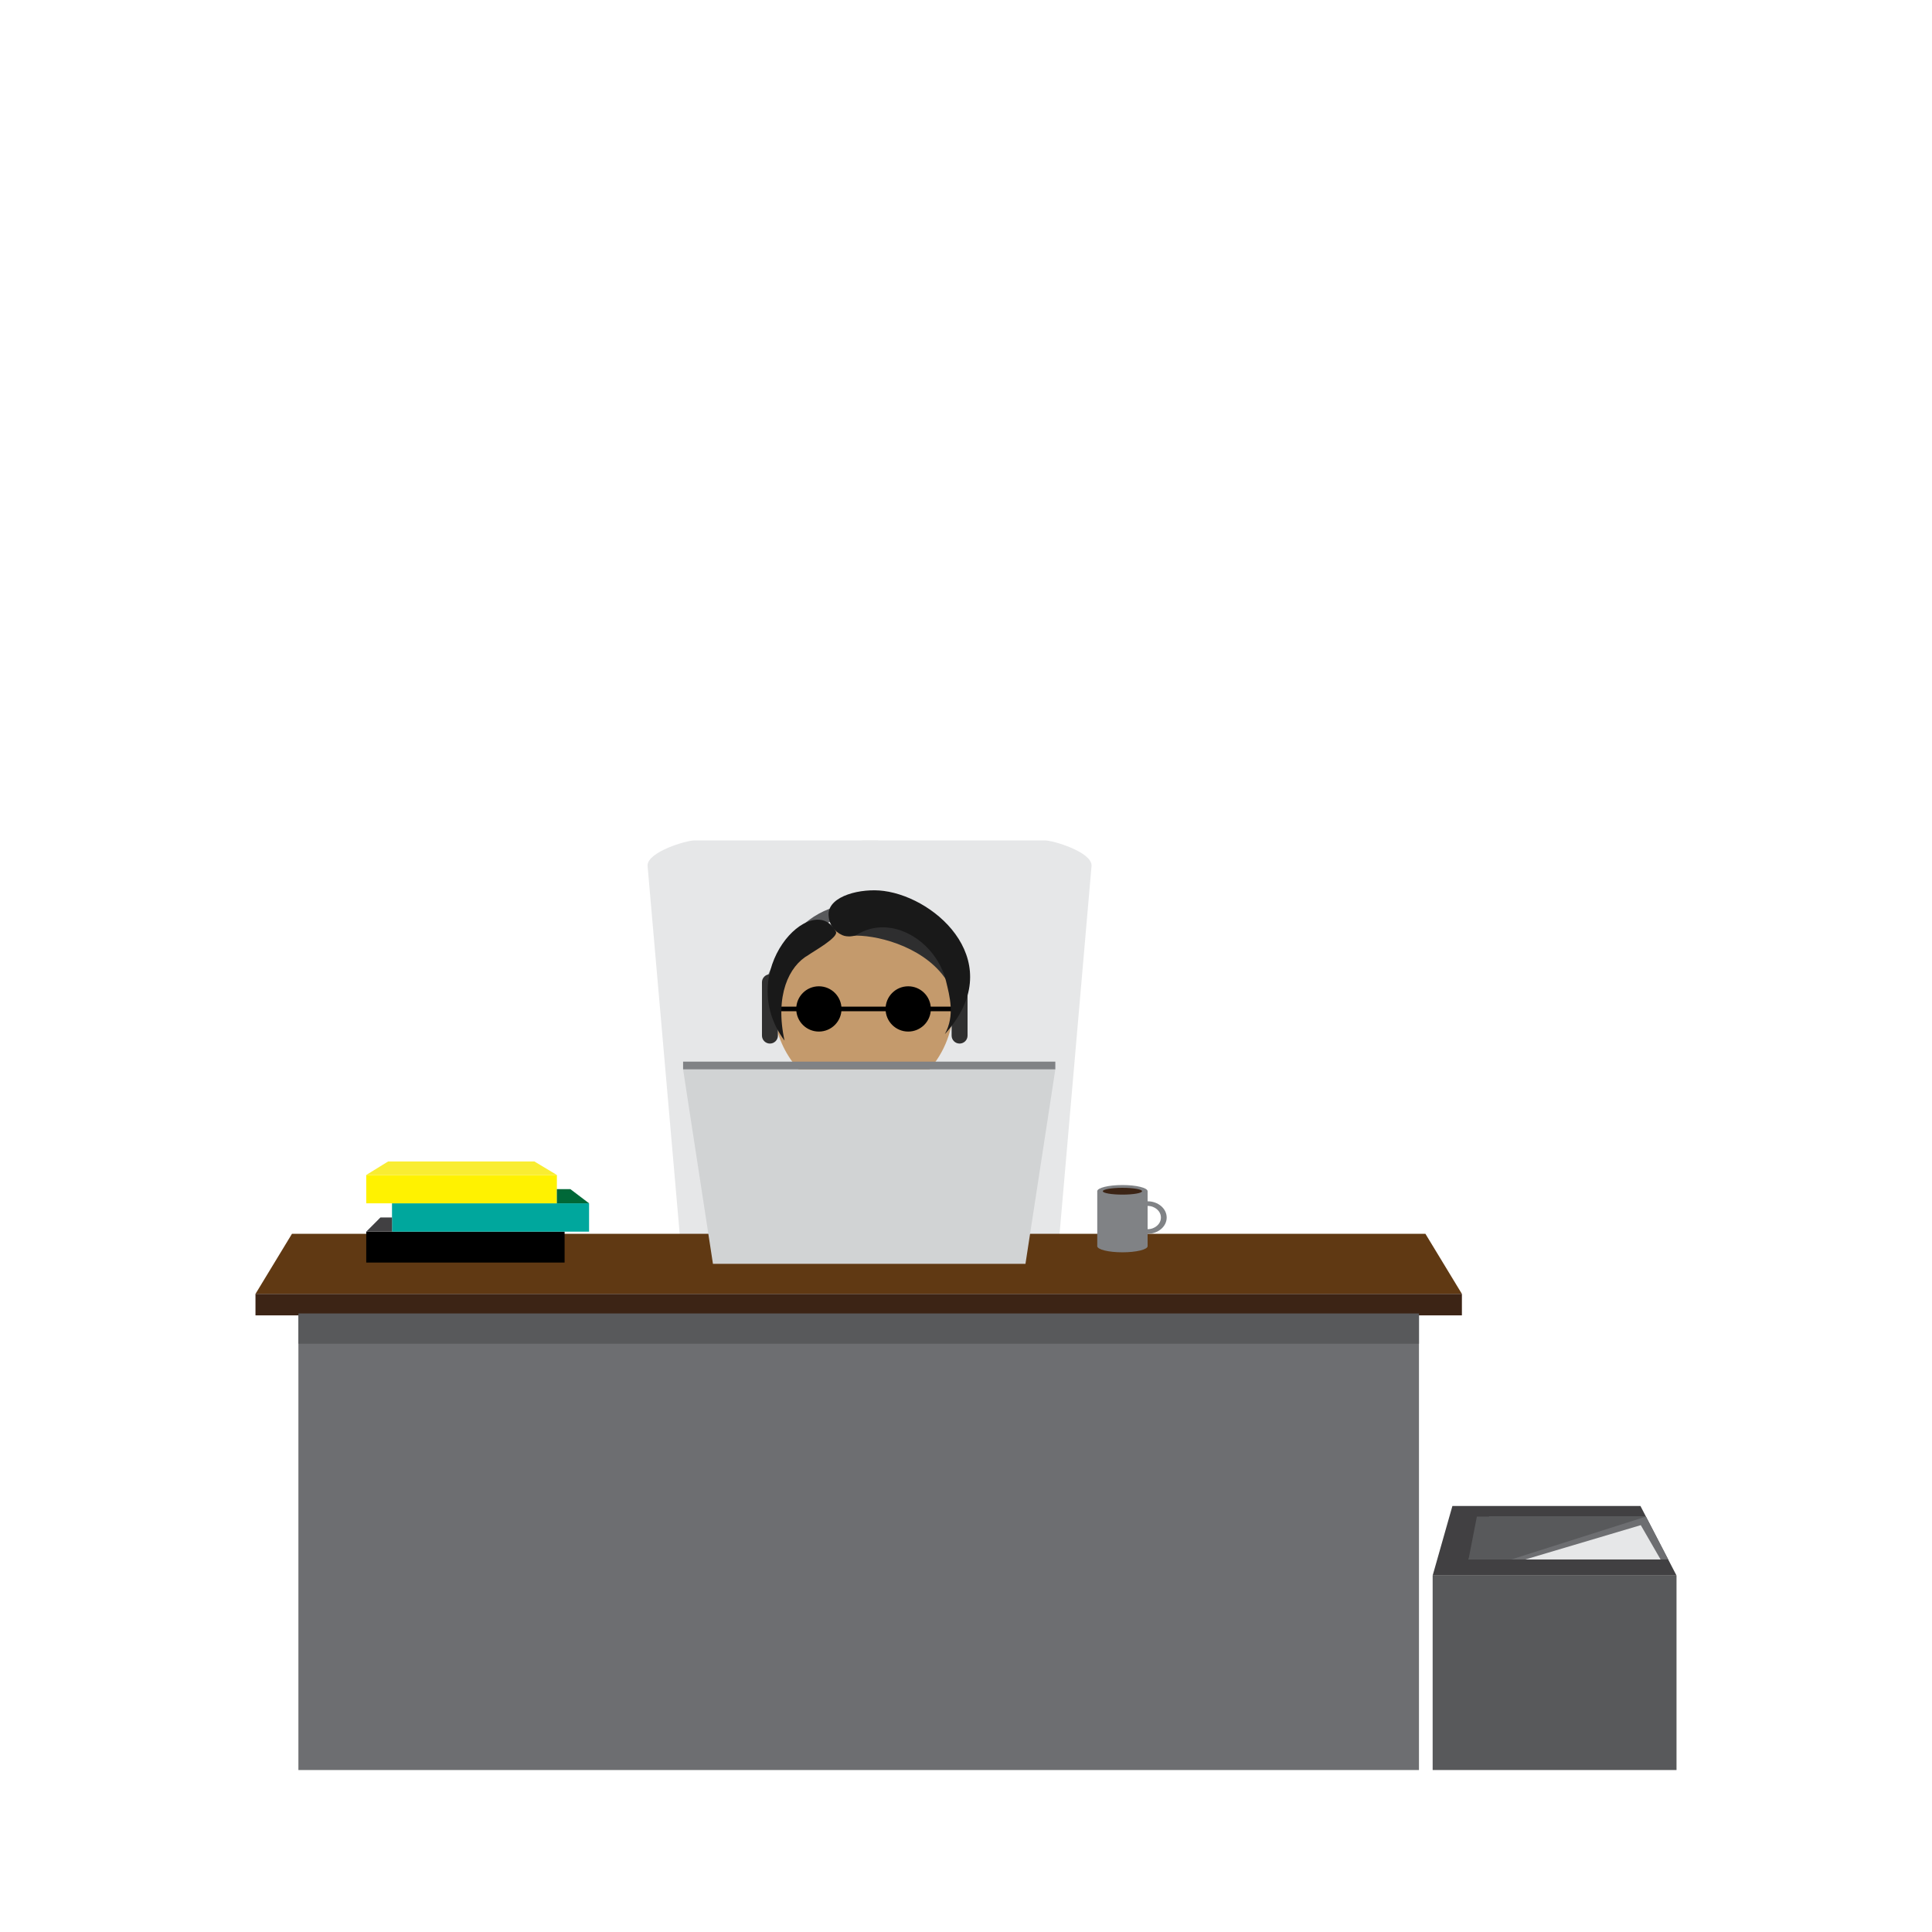 <?xml version="1.0" encoding="utf-8"?>
<!-- Generator: Adobe Illustrator 16.0.0, SVG Export Plug-In . SVG Version: 6.00 Build 0)  -->
<!DOCTYPE svg PUBLIC "-//W3C//DTD SVG 1.1//EN" "http://www.w3.org/Graphics/SVG/1.1/DTD/svg11.dtd">
<svg version="1.1" id="Layer_1" xmlns="http://www.w3.org/2000/svg" xmlns:xlink="http://www.w3.org/1999/xlink" x="0px" y="0px"
	 width="1000px" height="1000px" viewBox="0 0 1000 1000" enable-background="new 0 0 1000 1000" xml:space="preserve">
<polyline fill="#414042" points="548.084,638.611 539.705,600.916 533.918,638.611 "/>
<path fill="#E6E7E8" d="M565,448c0-7.083-19.987-13-24.079-13h-93.846c-4.091,0-7.409,5.742-7.409,12.825v191.961
	c0,7.083,3.317,12.825,7.409,12.825h93.846c4.092,0,7.409-5.742,7.409-12.825L565,448z"/>
<path fill="#E6E7E8" d="M335.167,448.001c0-7.083,20.067-13,24.175-13h94.22c4.108,0,7.438,5.742,7.438,12.825v191.96
	c0,7.082-3.331,12.824-7.438,12.824h-94.22c-4.108,0-7.438-5.742-7.438-12.824L335.167,448.001z"/>
<g id="Layer_2">
</g>
<g>
	<defs>
		<rect id="SVGID_1_" width="1000" height="1000"/>
	</defs>
	<clipPath id="SVGID_2_">
		<use xlink:href="#SVGID_1_"  overflow="visible"/>
	</clipPath>
	<g clip-path="url(#SVGID_2_)">
		<defs>
			<rect id="SVGID_3_" width="1000" height="1000"/>
		</defs>
		<clipPath id="SVGID_4_">
			<use xlink:href="#SVGID_3_"  overflow="visible"/>
		</clipPath>
	</g>
	<g clip-path="url(#SVGID_2_)">
		<defs>
			<rect id="SVGID_5_" x="389.579" y="458.166" width="120.644" height="118.667"/>
		</defs>
		<clipPath id="SVGID_6_">
			<use xlink:href="#SVGID_5_"  overflow="visible"/>
		</clipPath>
		<path clip-path="url(#SVGID_6_)" fill="#C49A6C" d="M492.952,522.66c0-66.84-55.747-40.915-69.271-39.806
			c-26.07,2.136-20.551,47.573-20.551,52.018c5.818,18.707,23.414,34.148,44.036,34.148
			C472.059,569.021,492.184,547.368,492.952,522.66"/>
		<path clip-path="url(#SVGID_6_)" fill="none" stroke="#C49A6C" stroke-width="0.791" stroke-miterlimit="10" d="M492.952,522.66
			c0-66.84-55.747-40.915-69.271-39.806c-26.07,2.136-20.551,47.573-20.551,52.018c5.818,18.707,23.414,34.148,44.036,34.148
			C472.059,569.021,492.184,547.368,492.952,522.66"/>
		<path clip-path="url(#SVGID_6_)" fill="#2E2E2F" d="M441.095,483.953c12.321-6.618,19.305-5.785,29.554-1.268
			c7.808,3.441,16.107,13.967,18.415,22.76C476.793,488.744,452.346,483.212,441.095,483.953"/>
		<path clip-path="url(#SVGID_6_)" fill="none" stroke="#2E2E2F" stroke-width="0.791" stroke-miterlimit="10" d="M441.095,483.953
			c12.321-6.618,19.305-5.785,29.554-1.268c7.808,3.441,16.107,13.967,18.415,22.76
			C476.793,488.744,452.346,483.212,441.095,483.953z"/>
		
			<line clip-path="url(#SVGID_6_)" fill="none" stroke="#000000" stroke-width="2.373" stroke-miterlimit="10" x1="401.391" y1="522.22" x2="496.681" y2="522.22"/>
		<path clip-path="url(#SVGID_6_)" d="M435.169,522.22c0-6.252-5.068-11.319-11.32-11.319c-6.251,0-11.32,5.067-11.32,11.319
			c0,6.251,5.069,11.32,11.32,11.32C430.101,533.54,435.169,528.471,435.169,522.22"/>
		
			<circle clip-path="url(#SVGID_6_)" fill="none" stroke="#000000" stroke-width="0.791" stroke-miterlimit="10" cx="423.849" cy="522.22" r="11.32"/>
		<path clip-path="url(#SVGID_6_)" d="M481.406,522.22c0-6.252-5.068-11.319-11.32-11.319c-6.251,0-11.32,5.067-11.32,11.319
			c0,6.251,5.069,11.32,11.32,11.32C476.338,533.54,481.406,528.471,481.406,522.22"/>
		
			<circle clip-path="url(#SVGID_6_)" fill="none" stroke="#000000" stroke-width="0.791" stroke-miterlimit="10" cx="470.086" cy="522.22" r="11.32"/>
		<path clip-path="url(#SVGID_6_)" fill="none" stroke="#58595B" stroke-width="6.329" stroke-miterlimit="10" d="M398.516,510.9
			c0,0,14.212-44.065,49.281-39.318c14.711,1.99,36.716-2.776,48.884,32.71"/>
		<path clip-path="url(#SVGID_6_)" fill="#303030" d="M402.641,536.021c0,2.278-1.847,4.127-4.126,4.127
			c-2.278,0-4.125-1.849-4.125-4.127v-27.604c0-2.279,1.847-4.126,4.125-4.126c2.279,0,4.126,1.847,4.126,4.126V536.021z"/>
		<path clip-path="url(#SVGID_6_)" fill="#303030" d="M500.807,536.021c0,2.278-1.847,4.127-4.126,4.127
			c-2.278,0-4.125-1.849-4.125-4.127v-27.604c0-2.279,1.847-4.126,4.125-4.126c2.279,0,4.126,1.847,4.126,4.126V536.021z"/>
		<path clip-path="url(#SVGID_6_)" fill="#191919" d="M489.064,535.229c5.285-9.596,2.49-19.543,0.62-27.317
			c-4.947-20.555-28.343-35.499-46.609-23.853c-0.884,0.446-4.467,1.133-7.03,0c-4.353-1.925-7.185-5.746-7.185-11.033
			c0.282-9.406,16.85-13.426,28.554-11.884C485.63,464.858,522.011,498.891,489.064,535.229"/>
		<path clip-path="url(#SVGID_6_)" fill="#191919" d="M406.064,538.621c-26.525-35.904,14.699-78.651,26.526-56.518
			c2.017,2.885-12.257,10.733-14.079,12.165C408.26,500.012,401.016,515.319,406.064,538.621"/>
	</g>
	<polyline clip-path="url(#SVGID_2_)" fill="#603913" points="132.235,669.722 151.125,638.611 737.79,638.611 756.679,669.722 	"/>
	<rect x="132.235" y="669.723" clip-path="url(#SVGID_2_)" fill="#3C2415" width="624.443" height="11.109"/>
	<polygon clip-path="url(#SVGID_2_)" fill="#6D6E71" points="444.457,916.166 154.457,916.166 154.457,680.832 734.457,680.832 
		734.457,916.166 	"/>
	<polygon clip-path="url(#SVGID_2_)" fill="#D1D3D4" points="485.446,654.166 530.779,654.166 533.168,638.611 537.098,613.015 
		546.234,553.5 485.446,553.5 414.355,553.5 353.567,553.5 369.022,654.166 414.355,654.166 	"/>
	<g clip-path="url(#SVGID_2_)">
		<defs>
			<rect id="SVGID_7_" width="1000" height="1000"/>
		</defs>
		<clipPath id="SVGID_8_">
			<use xlink:href="#SVGID_7_"  overflow="visible"/>
		</clipPath>
		<rect x="189.568" y="637.5" clip-path="url(#SVGID_8_)" width="102.667" height="16"/>
		<rect x="202.901" y="622.833" clip-path="url(#SVGID_8_)" fill="#00A79D" width="102" height="14.667"/>
		<rect x="189.568" y="608.166" clip-path="url(#SVGID_8_)" fill="#FFF200" width="98.667" height="14.667"/>
		<polygon clip-path="url(#SVGID_8_)" fill="#414042" points="189.568,637.5 196.902,630.166 202.901,630.166 202.901,637.5 		"/>
		<polygon clip-path="url(#SVGID_8_)" fill="#006838" points="304.901,622.833 295.234,615.5 288.234,615.5 288.234,622.833 		"/>
		<polygon clip-path="url(#SVGID_8_)" fill="#F9ED32" points="189.568,608.166 200.902,601.166 276.568,601.166 288.235,608.166 		
			"/>
		<rect x="353.567" y="549.5" clip-path="url(#SVGID_8_)" fill="#808285" width="192.667" height="4"/>
	</g>
	<rect x="741.538" y="815.5" clip-path="url(#SVGID_2_)" fill="#58595B" width="126.227" height="100.666"/>
	<polygon clip-path="url(#SVGID_2_)" fill="#414042" points="849.098,779.5 751.761,779.5 741.538,815.5 867.765,815.5 	"/>
	<polyline clip-path="url(#SVGID_2_)" fill="#6D6E71" points="863.443,807.166 760.095,807.166 770.761,784.993 851.946,784.993 	
		"/>
	<polygon clip-path="url(#SVGID_2_)" fill="#58595B" points="851.946,784.993 764.428,784.993 760.094,807.166 782.26,807.166 	"/>
	<polyline clip-path="url(#SVGID_2_)" fill="#E6E7E8" points="789.511,807.166 849.261,789.416 859.511,807.166 	"/>
	<polyline clip-path="url(#SVGID_2_)" fill="#58595B" points="154.457,679.836 154.457,695.496 444.457,695.496 734.457,695.496 
		734.457,679.836 	"/>
</g>
<ellipse fill="#808285" cx="580.97" cy="645" rx="13.03" ry="3.194"/>
<ellipse fill="#808285" cx="580.97" cy="616.569" rx="13.03" ry="3.194"/>
<polyline fill="#808285" points="567.94,645 594,645 594,616.569 567.94,616.569 "/>
<ellipse fill="#3C2415" cx="580.97" cy="616.569" rx="10.155" ry="1.764"/>
<path fill="#808285" d="M594,621.791c-5.454,0-9.875,3.766-9.875,8.41s4.421,8.41,9.875,8.41s9.875-3.766,9.875-8.41
	S599.454,621.791,594,621.791z M594,636.226c-3.804,0-6.888-2.697-6.888-6.024s3.084-6.024,6.888-6.024s6.888,2.697,6.888,6.024
	S597.804,636.226,594,636.226z"/>
</svg>
